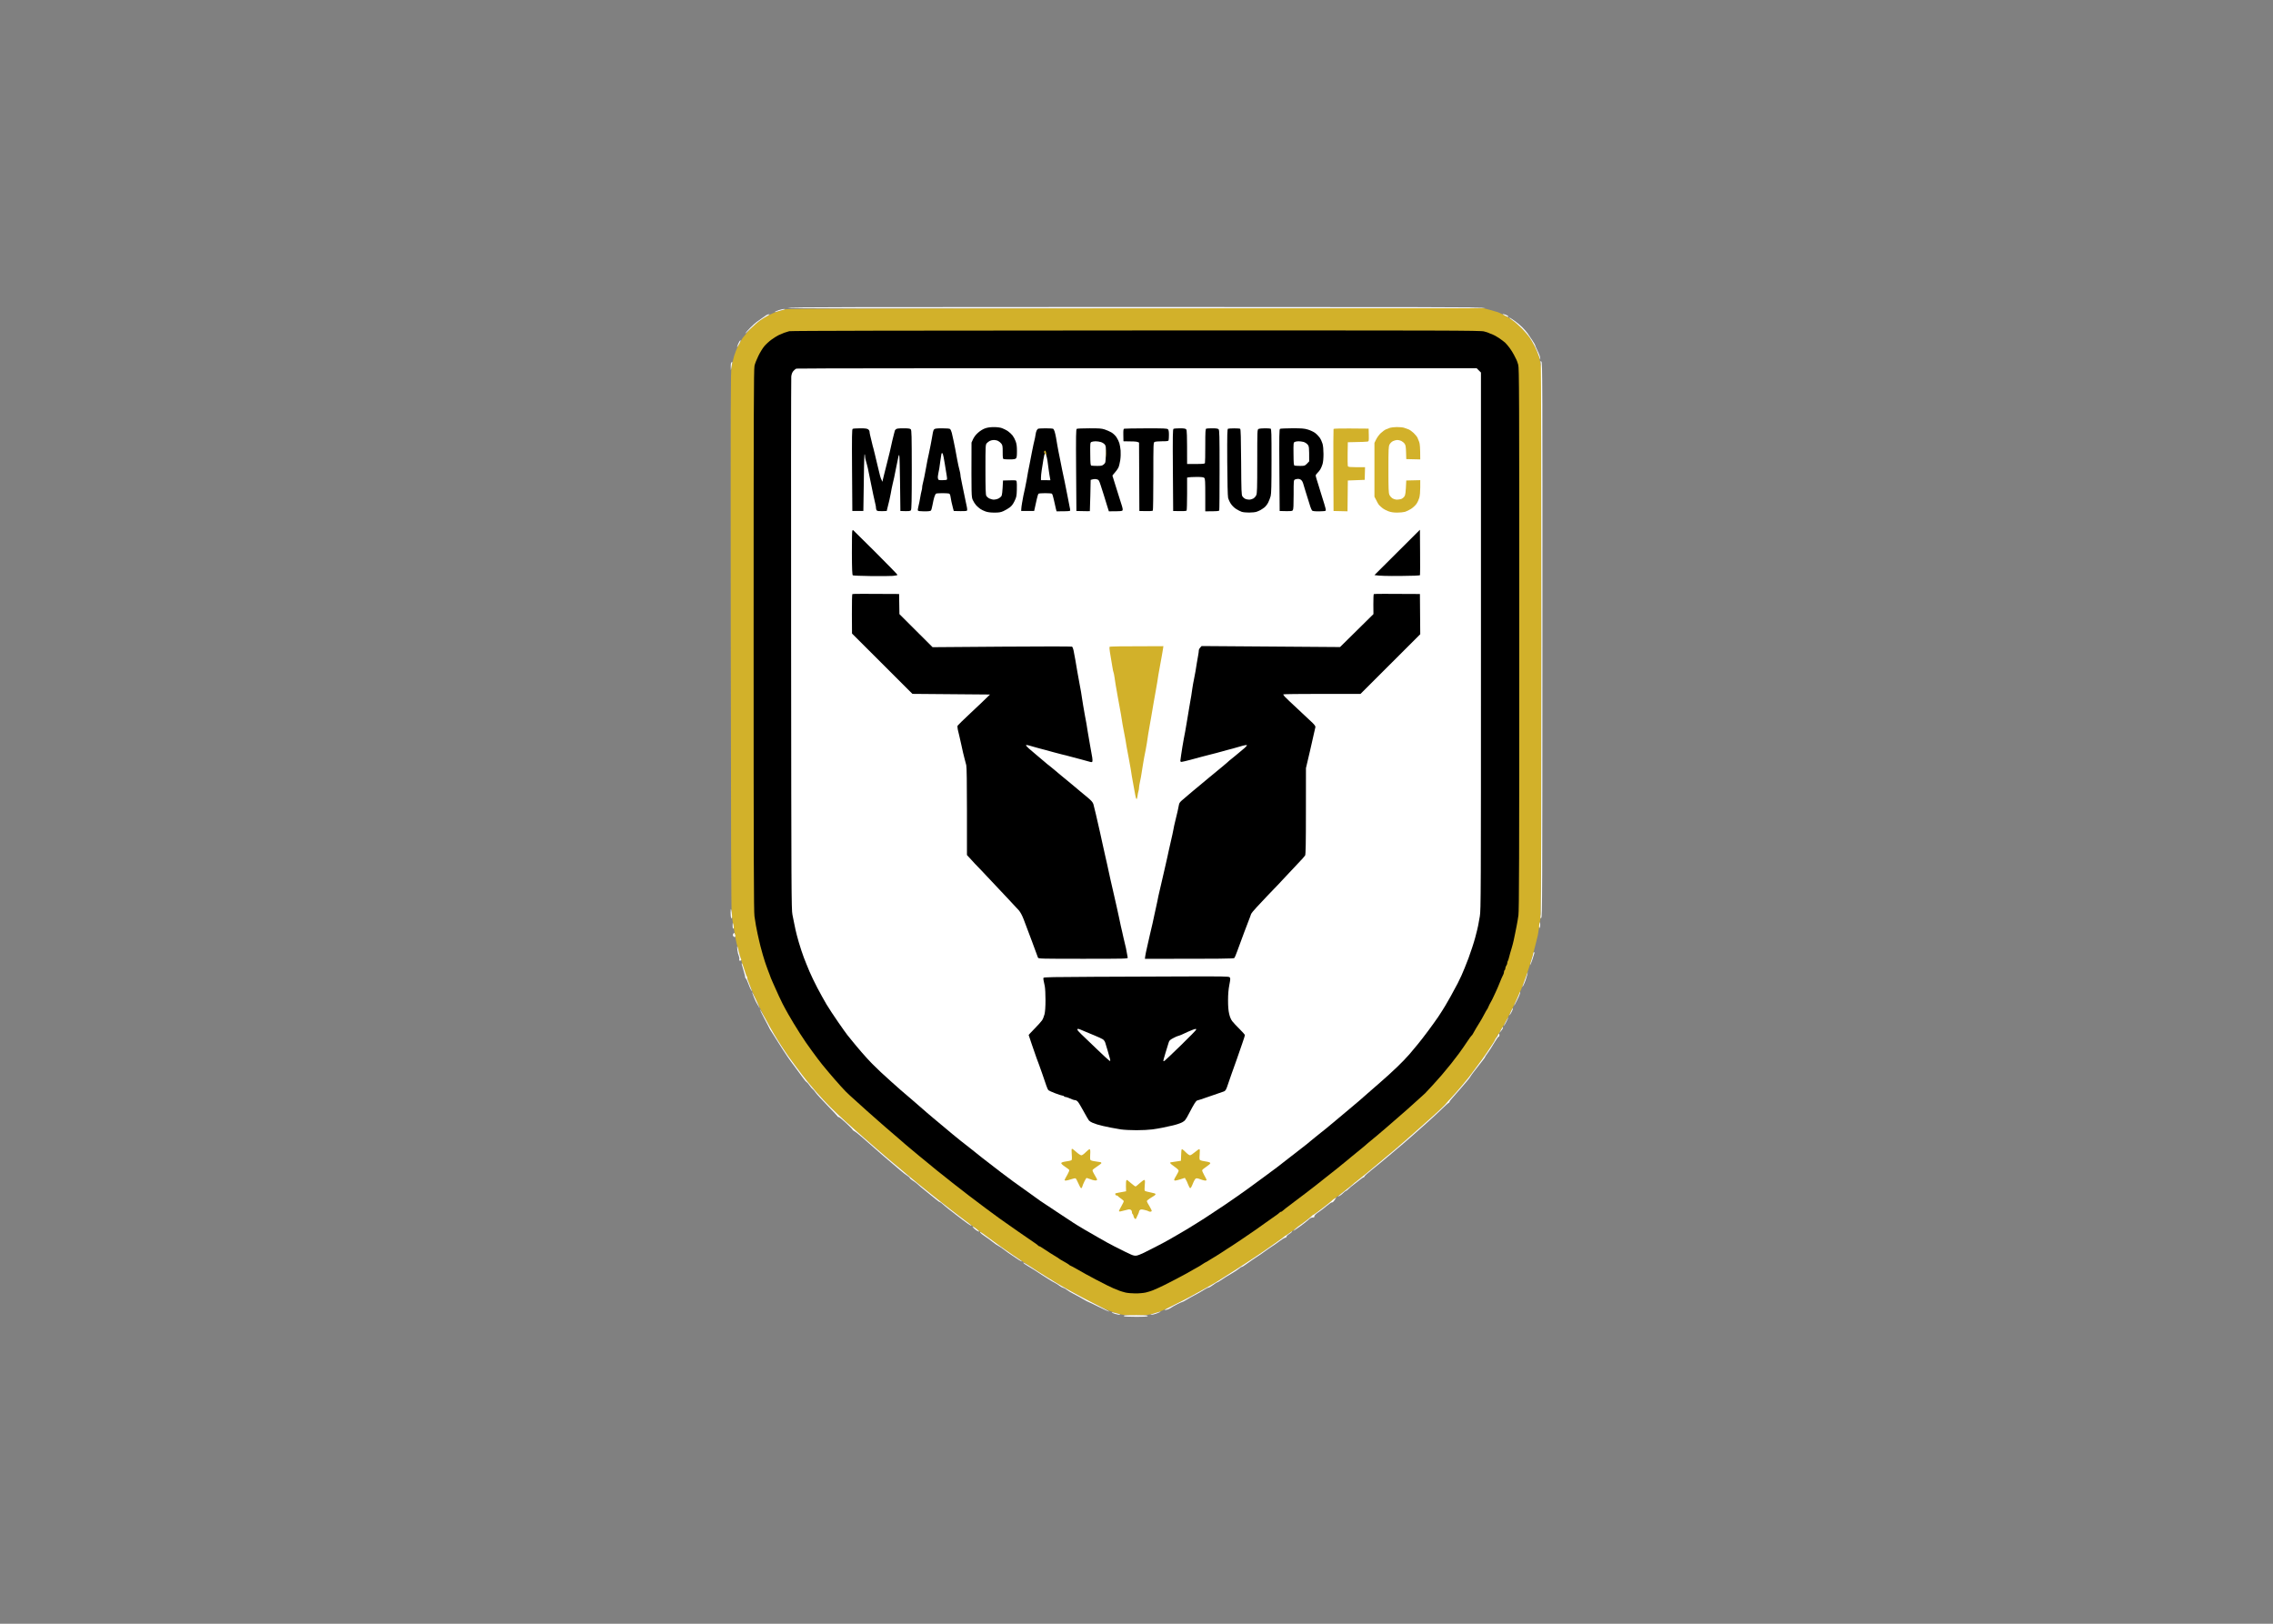 <svg clip-rule="evenodd" fill-rule="evenodd" stroke-linejoin="round" stroke-miterlimit="2" viewBox="0 0 560 400" xmlns="http://www.w3.org/2000/svg"><rect x="0" y="0" width="560" height="400" fill="#808080" stroke="none"/><g fill-rule="nonzero" transform="matrix(.995 0 0 .995 179.99 75.632)"><path d="m14.1.2c-.05.16 17.29.2 86.4.2 69.1 0 86.46-.04 86.41-.2-.05-.16-17.47-.2-86.4-.2-68.92 0-86.35.04-86.41.2z" fill="#fff"/><path d="m13.43.58c-.45.12-1.21.34-1.69.48-.49.14-1.45.54-2.13.88-.69.35-1.63.9-2.09 1.22-.47.33-1.21.92-1.65 1.31s-1.17 1.13-1.61 1.65c-.44.51-.98 1.17-1.2 1.46-.23.28-.72 1.13-1.11 1.89-.39.75-.87 1.95-1.07 2.65-.2.71-.49 1.9-.63 2.65-.24 1.25-.25 7.08-.2 67.92.04 47.19.11 66.93.24 67.84.09.71.25 1.75.35 2.33.1.57.25 1.4.33 1.84.09.45.18 1.02.21 1.29.04.26.14.81.23 1.2.09.4.36 1.45.59 2.33s.47 1.68.52 1.77c.06.09.12.3.14.48s.31 1.12.63 2.09c.33.97.64 1.84.7 1.92.05.09.12.27.14.4.02.14.19.64.38 1.13.19.48.67 1.64 1.07 2.57s1.26 2.77 1.91 4.09c.64 1.33 1.82 3.53 2.6 4.9.79 1.37 1.99 3.32 2.67 4.33.67 1.02 1.35 2.03 1.5 2.25s1.08 1.49 2.07 2.81c.99 1.33 1.98 2.63 2.21 2.89.24.27.63.75.87 1.07.25.32 1.1 1.33 1.9 2.24.79.92 2.31 2.53 3.37 3.6 1.06 1.06 2.69 2.6 3.62 3.43.93.82 2.22 1.98 2.88 2.57.65.58 1.56 1.39 2.02 1.78.46.4 1.75 1.52 2.86 2.49s2.59 2.24 3.27 2.81c.69.58 1.84 1.53 2.55 2.12s1.62 1.35 2.02 1.7 1.7 1.42 2.89 2.38c1.2.95 2.71 2.17 3.38 2.71.66.53 1.53 1.22 1.93 1.53.41.31 1.52 1.18 2.47 1.93.96.75 1.94 1.51 2.19 1.68.25.18 1.2.89 2.11 1.57.92.69 1.96 1.47 2.31 1.74.36.27 1.59 1.17 2.74 2.01s2.56 1.84 3.13 2.23c.58.39 1.41.97 1.85 1.28.44.32.99.7 1.21.84.22.15 1.67 1.1 3.21 2.11 1.55 1 3.18 2.06 3.62 2.35.45.28 1.49.93 2.33 1.45.84.51 1.71 1.04 1.93 1.18.23.14 1.74 1 3.38 1.92 1.64.91 4.46 2.39 6.27 3.28 2.33 1.15 3.77 1.75 4.91 2.05 1.46.39 1.87.43 4.5.43 2.31 0 3.12-.06 4.02-.3.62-.16 1.38-.38 1.69-.48s1.79-.77 3.29-1.5c1.51-.73 3.5-1.74 4.43-2.25.92-.51 2.05-1.12 2.49-1.37.44-.24 1.31-.72 1.93-1.07s1.52-.87 2.01-1.16c.48-.3 1.24-.77 1.69-1.06.44-.28 1.2-.76 1.68-1.07.49-.31 1.43-.91 2.09-1.33.67-.42 2.51-1.64 4.11-2.7 1.59-1.06 3.4-2.3 4.02-2.75.61-.45 1.54-1.11 2.06-1.46s1.06-.75 1.22-.88c.15-.13.38-.31.52-.4s.57-.37.95-.63c.39-.25.98-.69 1.3-.96s1.04-.82 1.61-1.21c.56-.4 1.38-1.01 1.82-1.37s.82-.7.85-.77c.02-.06.11-.12.2-.12s1.08-.71 2.21-1.57c1.13-.87 2.23-1.74 2.45-1.94s.95-.77 1.63-1.28c.67-.5 1.61-1.22 2.09-1.6.47-.38 1.18-.96 1.57-1.29.39-.32.9-.73 1.14-.91.25-.18 1.12-.88 1.95-1.57s2.04-1.7 2.7-2.25c.65-.55 1.7-1.43 2.33-1.96s1.37-1.15 1.65-1.37 1.7-1.43 3.14-2.7c1.44-1.26 3.09-2.72 3.67-3.23.57-.51 2.13-1.9 3.46-3.09 1.32-1.19 2.6-2.41 2.83-2.71s.81-.95 1.29-1.44c.47-.49 1.59-1.74 2.47-2.78s1.75-2.09 1.93-2.34c.18-.24.86-1.16 1.52-2.03.66-.88 1.49-2 1.85-2.5s.89-1.26 1.18-1.69c.29-.42.85-1.26 1.24-1.86.4-.59.72-1.13.72-1.2-.01-.07.14-.32.32-.56.18-.25.27-.45.2-.45-.06 0 0-.09.14-.2s.42-.52.62-.92.46-.83.57-.96c.12-.13.75-1.29 1.4-2.57.66-1.28 1.53-3.05 1.93-3.93.4-.89.9-1.97 1.09-2.41.2-.44.71-1.75 1.13-2.89.42-1.15 1.05-3.03 1.41-4.18s.81-2.77 1-3.61.42-1.74.51-2.01c.08-.26.22-.84.31-1.28.08-.44.23-1.35.32-2.01.1-.66.25-1.71.34-2.33.12-.77.19-22.29.24-68.16.06-50.71.03-67.35-.12-68.32-.1-.7-.33-1.79-.51-2.41-.18-.61-.64-1.75-1.03-2.53-.39-.77-.97-1.78-1.29-2.24-.33-.47-1.18-1.45-1.89-2.18-.72-.74-1.77-1.67-2.35-2.07-.57-.4-1.51-.97-2.09-1.26-.57-.3-1.26-.62-1.52-.72-.27-.1-1.17-.36-2.01-.58l-1.53-.4c-158.08.06-172.35.1-173.02.28z" fill="#d2b12a"/><path d="m11.96.77c-.45.15-.89.34-.97.42-.08.09-.01.1.19.03.17-.07.75-.23 1.28-.37.53-.13 1-.27 1.03-.31.04-.03-.1-.05-.32-.05-.21.01-.76.14-1.21.28zm-3.04 1.21c-.17.1-.72.48-1.2.83-.49.36-1.07.77-1.29.91s-.89.75-1.5 1.36c-.6.61-1.17 1.25-1.27 1.42-.09.18.48-.32 1.26-1.11.79-.78 1.86-1.72 2.39-2.08s1.32-.86 1.77-1.09c.48-.26.68-.44.49-.43-.18 0-.47.09-.65.19zm182.27-.16c.05.04.39.22.76.41.38.19.69.27.69.18s-.24-.27-.52-.41c-.29-.13-.64-.24-.77-.24s-.2.03-.16.06zm1.63.82c-.01.05.4.37.9.72.51.34 1.51 1.23 2.23 1.96.71.74 1.56 1.72 1.89 2.19.32.46.89 1.44 1.26 2.16.37.73.83 1.83 1.03 2.45s.37.98.37.81c.01-.18-.07-.58-.17-.89s-.39-.98-.64-1.48c-.25-.51-.46-1-.46-1.09 0-.08-.32-.64-.72-1.24s-.92-1.37-1.17-1.73c-.25-.35-.85-1.03-1.33-1.51s-1.31-1.17-1.84-1.54c-.53-.36-1.05-.72-1.15-.78-.1-.07-.2-.08-.2-.03z" fill="#fff"/><path d="m14.55 5.98c-.35.09-.93.27-1.28.4-.36.13-.97.4-1.36.58-.4.19-1.19.69-1.77 1.11s-1.38 1.15-1.78 1.63-1.06 1.54-1.46 2.37c-.41.82-.85 1.93-.97 2.46-.19.81-.22 11.55-.22 67.92 0 54.16.04 67.23.21 68.4.11.8.28 1.84.37 2.33.09.48.27 1.39.4 2.01.13.61.3 1.37.38 1.68s.23.93.33 1.37.37 1.41.59 2.16c.22.76.46 1.51.52 1.69.07.18.22.61.33.96.11.36.29.86.41 1.13.11.26.29.73.4 1.04.1.31.25.71.32.88.07.18.28.65.45 1.05.18.4.43.97.57 1.28.13.31.57 1.29.98 2.17.4.88.8 1.71.89 1.85.08.13.35.64.59 1.12.24.49 1.2 2.15 2.12 3.69.92 1.55 2.34 3.75 3.14 4.9s2.09 2.92 2.86 3.94c.77 1.01 1.57 2.02 1.78 2.24.2.23.66.77 1.01 1.21s.94 1.13 1.3 1.52c.37.4 1.14 1.27 1.71 1.93s1.57 1.67 2.22 2.25c.65.57 1.37 1.22 1.6 1.44s1.39 1.27 2.58 2.33 2.39 2.11 2.65 2.34c.27.23 1.13.99 1.93 1.69s1.7 1.48 2.01 1.73.85.72 1.21 1.04 1.08.95 1.61 1.4 1.1.93 1.28 1.08c.18.14 1.25 1.04 2.39 1.99 1.14.96 2.27 1.88 2.52 2.06.24.17.68.54.98.81.3.26.69.59.88.72.18.13.66.5 1.04.82.39.32 1.62 1.3 2.72 2.17 1.11.88 2.96 2.31 4.11 3.19s3 2.27 4.1 3.09 2.62 1.94 3.37 2.48c.75.55 2.78 1.97 4.51 3.17 1.73 1.19 3.57 2.46 4.1 2.82.53.35.98.69 1 .76.02.06.11.12.2.12s.47.21.84.46c.38.26 1.23.81 1.89 1.24.67.43 1.39.87 1.61.99s.51.31.64.43c.14.11.68.44 1.21.72.53.29 1.07.62 1.21.74.13.13.27.23.32.23.04 0 .8.4 1.69.9.88.5 1.86 1.06 2.17 1.23.31.18 1.46.8 2.57 1.38 1.11.57 2.34 1.21 2.73 1.4.4.19 1.09.52 1.53.72s1.1.47 1.45.59c.35.13 1.04.34 1.53.46.48.12 1.59.22 2.45.22.86.01 2.02-.1 2.57-.22.55-.13 1.3-.36 1.65-.5.35-.15.97-.41 1.37-.59.39-.18 1.12-.52 1.6-.76.49-.25 1.72-.88 2.74-1.4 1.02-.53 2.14-1.13 2.49-1.33.35-.21 1.22-.7 1.93-1.09.71-.4 1.43-.81 1.61-.91.18-.09.56-.34.84-.54.29-.19.56-.36.61-.36.04 0 .49-.26 1-.59.51-.32 1.07-.67 1.25-.76.17-.1.75-.46 1.28-.8.53-.35 1.36-.89 1.84-1.2.48-.32 1.01-.65 1.16-.74.16-.09 1.33-.87 2.59-1.73s2.8-1.92 3.42-2.34c.62-.43 1.74-1.23 2.49-1.77.75-.55 1.73-1.24 2.17-1.53s.91-.65 1.05-.8c.13-.15.33-.27.44-.27.11.01.22-.05.24-.11.02-.07 1.34-1.09 2.93-2.28 1.6-1.19 4.06-3.06 5.47-4.17 1.42-1.1 2.61-2.05 2.65-2.1.05-.05.56-.45 1.13-.89s1.3-1.01 1.62-1.28c.32-.26.75-.63.97-.8.22-.18.75-.61 1.19-.96s.91-.75 1.04-.87c.14-.13.75-.63 1.37-1.12.62-.48 1.45-1.17 1.85-1.51.4-.35.87-.76 1.05-.91.17-.16.75-.63 1.28-1.06s1-.82 1.05-.87c.04-.05.51-.46 1.04-.89.53-.44 1-.84 1.05-.89.04-.05.91-.8 1.93-1.68 1.01-.87 2.42-2.1 3.13-2.72s1.69-1.5 2.17-1.95c.49-.46 1.17-1.08 1.52-1.37.35-.3.78-.69.97-.88.18-.18 1.05-1.12 1.94-2.08.89-.97 1.85-2.05 2.14-2.4s.77-.93 1.07-1.29c.29-.35.89-1.07 1.32-1.6s1.29-1.65 1.91-2.49 1.54-2.16 2.04-2.93c.51-.77.99-1.44 1.08-1.49.09-.04.26-.27.38-.52.12-.24.46-.84.75-1.32.29-.49.72-1.17.94-1.53.23-.35.7-1.18 1.04-1.84.35-.67.68-1.24.74-1.29.06-.04.21-.33.33-.64.13-.31.38-.82.56-1.12.18-.31.42-.75.51-.97.1-.22.44-.94.75-1.6.31-.67.68-1.51.82-1.89s.41-1.03.59-1.44c.19-.42.4-.89.49-1.05.08-.15.14-.42.14-.6s.08-.36.16-.4c.09-.05.17-.24.17-.44s.11-.51.24-.69c.13-.17.24-.46.24-.64-.01-.17.05-.39.13-.48.07-.09.23-.56.34-1.04.12-.49.37-1.39.57-2.01.19-.62.44-1.56.55-2.09.12-.53.27-1.29.35-1.68.08-.4.25-1.23.37-1.85.13-.62.33-1.81.45-2.65.17-1.24.21-13.92.21-68.48 0-61.09-.02-67.03-.26-67.84-.14-.49-.33-1.03-.42-1.2-.09-.18-.36-.72-.61-1.21-.24-.48-.74-1.28-1.1-1.76-.36-.49-.88-1.08-1.14-1.33-.27-.24-.96-.75-1.53-1.14-.58-.39-1.34-.8-1.69-.92-.36-.12-.72-.26-.81-.32-.08-.06-.61-.23-1.16-.37-.92-.24-8.42-.26-86.19-.24-55.11.01-85.41.08-85.83.18z"/><path d="m2.28 8.39c-.09.11-.28.47-.42.8s-.25.66-.25.72c0 .07.15-.13.34-.44s.4-.72.46-.92c.07-.2.1-.36.08-.36s-.12.09-.21.2zm198.35 5.74c.07.49.13 31.05.13 67.92 0 38.39-.06 67.55-.14 68.24-.14 1.12-.13 1.18.12.92.24-.26.26-5.47.28-68.85.02-64.25.01-68.59-.25-68.84-.25-.25-.26-.21-.14.61zm-200.44-.39c-.11.13-.17.6-.15 1.07l.04.85c.3-1.61.37-2.09.34-2.11-.02-.01-.13.07-.23.19zm16.09 1.51c-.19.07-.54.36-.76.63-.27.34-.43.77-.49 1.34-.05.46-.07 30.32-.04 66.35.05 61.31.07 65.6.33 66.88.15.75.34 1.69.42 2.09.08.39.24 1.15.35 1.68s.47 1.91.8 3.05c.33 1.15.9 2.87 1.26 3.82.37.95.99 2.5 1.4 3.45.4.95 1.27 2.75 1.93 4.01s1.68 3.1 2.27 4.1c.6.99 1.91 3 2.93 4.45 1.01 1.46 2.02 2.88 2.25 3.16.23.27.78.95 1.22 1.5.44.56 1.46 1.77 2.27 2.71s2 2.25 2.66 2.91 1.63 1.6 2.16 2.09c.53.48 1.65 1.5 2.48 2.26.84.76 1.9 1.7 2.35 2.09.46.39 1.87 1.6 3.14 2.69 1.27 1.1 2.81 2.43 3.42 2.97s1.3 1.13 1.53 1.3c.23.18 1.1.9 1.94 1.62s2.1 1.77 2.8 2.34c.7.56 1.67 1.35 2.15 1.75.48.39 1.04.83 1.23.96.2.13.68.51 1.07.84s1.69 1.37 2.88 2.3c1.19.94 3.28 2.54 4.64 3.58 1.36 1.03 2.74 2.06 3.06 2.29s1.67 1.19 2.99 2.14c1.33.94 2.52 1.8 2.66 1.91.13.11.6.44 1.04.75.44.3 2.34 1.56 4.21 2.8s3.71 2.45 4.1 2.7c.38.24.8.51.94.59.13.09.89.55 1.69 1.02.79.48 2.31 1.35 3.37 1.94s2.11 1.18 2.33 1.32c.23.13 1.06.57 1.85.98.8.4 1.85.93 2.33 1.17.49.24 1.25.6 1.69.8.55.25.99.34 1.37.28.31-.04 1.14-.36 1.85-.71.71-.36 2.08-1.05 3.05-1.55.98-.5 1.88-.97 2.01-1.05.14-.09.93-.53 1.77-.99.84-.47 2.51-1.44 3.7-2.16 1.2-.72 3.22-1.98 4.5-2.8 1.29-.83 3.53-2.31 4.99-3.3 1.46-.98 3.95-2.73 5.55-3.87 1.59-1.15 3.46-2.51 4.15-3.04.7-.53 1.43-1.06 1.62-1.2.19-.13.96-.7 1.71-1.27s2.05-1.59 2.89-2.25c.84-.67 2.14-1.68 2.89-2.24.75-.57 1.41-1.08 1.45-1.13s.44-.38.88-.73c.45-.35.99-.8 1.21-.99s.87-.72 1.45-1.17c.57-.45 1.15-.91 1.28-1.02.14-.11 1.22-1.01 2.42-2.01 1.19-1 2.7-2.27 3.35-2.81.66-.55 1.78-1.5 2.5-2.11.71-.62 1.67-1.45 2.11-1.85.45-.4 1.82-1.59 3.04-2.65 1.23-1.06 3.1-2.76 4.15-3.78 1.06-1.01 2.45-2.45 3.08-3.19s1.57-1.86 2.08-2.49c.52-.63 1.65-2.08 2.5-3.23.86-1.15 2-2.74 2.54-3.53.54-.8 1.34-2.06 1.78-2.81s1-1.73 1.25-2.17c.24-.44.7-1.27 1-1.85.31-.57.66-1.22.78-1.44s.53-1.09.93-1.93c.39-.84 1.18-2.79 1.76-4.33.57-1.55 1.32-3.82 1.65-5.06s.66-2.57.73-2.97c.08-.4.26-1.45.42-2.33.27-1.52.28-5.27.28-68.12v-66.51l-1.05-1.05c-130.28-.04-168.27 0-168.47.08z" fill="#fff"/><path d="m63.03 30.04c-.53.18-1.23.61-1.74 1.07-.54.47-1.01 1.08-1.25 1.61l-.38.84c-.04 13.23-.03 13.43.31 14.21.19.44.58 1.04.86 1.34.28.29.73.69 1 .87.26.19.84.47 1.28.63.55.2 1.27.29 2.22.29 1.13 0 1.56-.07 2.25-.38.46-.21 1.15-.61 1.52-.89.49-.35.84-.82 1.21-1.58.47-.97.53-1.24.57-2.77.03-.93.01-1.85-.04-2.05-.08-.35-.15-.36-1.74-.32l-1.64.04c-.14 2.96-.24 3.65-.41 3.89-.13.19-.47.46-.76.6s-.78.25-1.09.25-.81-.13-1.12-.28c-.31-.16-.65-.46-.76-.67-.16-.29-.21-1.92-.21-6.53 0-5.91.02-6.15.33-6.49.17-.2.52-.46.76-.58s.69-.22 1-.22.78.1 1.05.24c.26.13.63.44.81.68.28.38.33.68.32 2.09 0 1.32.04 1.66.24 1.72.13.05.81.08 1.51.08.92 0 1.35-.07 1.53-.24.2-.18.25-.59.25-1.8 0-1.18-.08-1.79-.32-2.45-.18-.49-.53-1.14-.77-1.44-.24-.31-.75-.78-1.13-1.05-.38-.26-1.03-.6-1.45-.75-.46-.17-1.24-.27-2.04-.27-.85 0-1.58.1-2.17.31z"/><path d="m163.29 29.9c-.26.09-.72.26-1 .39-.29.12-.86.52-1.26.9-.41.38-.93 1.08-1.17 1.57l-.43.88v13.33c.68 1.36 1 1.91 1.17 2.08.16.18.54.52.85.76.3.24.95.58 1.44.76.62.23 1.27.33 2.17.33.71 0 1.58-.09 1.93-.19.35-.11 1.02-.43 1.49-.72.46-.3 1.06-.84 1.33-1.22.27-.37.59-1.06.72-1.52.15-.51.24-1.55.24-2.61v-1.77l-3.46.08c-.14 3.19-.22 3.62-.48 3.98-.18.25-.54.52-.8.61-.27.08-.74.15-1.05.15s-.8-.15-1.08-.32c-.29-.18-.64-.58-.77-.89-.2-.46-.24-1.54-.24-6.22 0-5.07.03-5.72.28-6.22.17-.33.52-.68.85-.84.31-.15.78-.27 1.04-.28.27-.01.72.1 1.01.23.28.14.66.45.83.69.25.35.32.78.36 2.13l.05 1.68 3.46.08c0-3.03-.09-3.84-.26-4.33-.14-.4-.35-.91-.46-1.13-.12-.22-.53-.7-.91-1.08-.39-.37-.96-.78-1.26-.9-.31-.12-.82-.3-1.13-.4s-1.11-.17-1.77-.17c-.66.01-1.42.09-1.69.18z" fill="#d2b12a"/><path d="m30.24 30.16c-.19.11-.21 1.63-.16 10.23l.07 10.11h2.73c.13-10.75.22-13.92.29-14 .07-.07.12.08.12.35-.01.26.09.81.21 1.2.13.4.34 1.23.49 1.85.14.62.41 1.92.59 2.89.19.97.52 2.6.74 3.61.21 1.02.46 2.1.54 2.41.09.31.15.74.15.97 0 .22.09.49.2.6.14.13.6.18 1.33.16l1.12-.04c.58-2.24.86-3.51.99-4.26.12-.75.34-1.83.48-2.41.14-.57.32-1.33.39-1.68.08-.35.22-1.08.32-1.61.11-.53.29-1.43.41-2 .13-.58.27-1.26.32-1.53.05-.26.14-.42.2-.35.07.08.15 3.22.2 6.99l.08 6.85c2.22.08 2.44.04 2.61-.2.16-.22.21-2.42.21-10.04-.01-8.45-.04-9.78-.25-9.99-.18-.19-.63-.24-1.84-.24-1.2 0-1.66.06-1.84.24-.14.13-.26.27-.26.32 0 .04-.11.49-.26 1-.14.51-.31 1.21-.39 1.57-.07.35-.22 1-.32 1.44s-.24 1.06-.31 1.37-.36 1.46-.64 2.57c-.27 1.1-.61 2.4-.73 2.89-.12.48-.27 1.1-.33 1.36l-.1.48c-.35-.68-.52-1.19-.6-1.56-.08-.38-.36-1.52-.62-2.53-.26-1.02-.56-2.28-.67-2.81-.12-.53-.27-1.15-.34-1.37-.08-.22-.25-.9-.39-1.52s-.33-1.38-.41-1.69-.15-.72-.16-.92c0-.2-.16-.47-.36-.6-.26-.18-.8-.25-1.97-.24-.88 0-1.71.06-1.84.13zm20.18.11c-.14.13-.29.51-.33.84-.05.33-.15.93-.23 1.32-.08.4-.23 1.2-.33 1.77s-.28 1.48-.41 2.01c-.12.53-.29 1.32-.38 1.76-.08.45-.24 1.28-.34 1.85s-.29 1.59-.43 2.25c-.13.66-.3 1.42-.38 1.68-.08.27-.15.67-.15.89s-.06.62-.15.88c-.08.27-.23 1.02-.34 1.69-.1.66-.3 1.6-.42 2.08-.13.49-.2.98-.15 1.09.06.14.55.2 1.58.21 1.03 0 1.54-.06 1.66-.21.1-.11.27-.75.39-1.41.11-.66.32-1.53.44-1.92.13-.4.32-.78.42-.84.1-.07.76-.12 1.47-.12s1.45.03 1.65.07c.27.06.38.23.45.68.05.34.17.97.26 1.41s.26 1.13.37 1.53l.2.72c2.74.07 3.21.03 3.28-.12.06-.11.05-.46-.02-.77-.08-.3-.22-.99-.32-1.52s-.28-1.4-.4-1.93-.3-1.39-.4-1.92-.25-1.27-.33-1.65c-.09-.38-.16-.85-.16-1.04 0-.2-.11-.73-.23-1.17-.13-.44-.39-1.63-.58-2.65-.18-1.01-.4-2.2-.49-2.65-.08-.44-.27-1.34-.41-2-.14-.67-.33-1.53-.43-1.92-.11-.4-.28-.81-.39-.93-.14-.14-.73-.2-1.96-.2-1.34 0-1.81.05-2.01.24zm25.7-.12c-.09.06-.25.26-.34.44-.1.17-.22.68-.28 1.12s-.18 1.02-.26 1.29c-.08.26-.37 1.63-.65 3.05-.27 1.41-.55 2.85-.62 3.21-.08.35-.22 1.07-.32 1.6s-.24 1.36-.32 1.85-.26 1.43-.41 2.09-.34 1.53-.42 1.92c-.08.4-.22 1.2-.32 1.77s-.2 1.26-.2 1.53l-.02.48h3.21c.31-1.37.52-2.31.66-2.97.14-.67.34-1.26.44-1.32.11-.07.84-.12 1.64-.12.79 0 1.54.05 1.65.12.11.06.34.76.5 1.56.16.79.38 1.75.48 2.13l.18.68c3.08 0 3.38-.04 3.38-.24 0-.14-.07-.55-.16-.93-.08-.37-.3-1.51-.49-2.52-.18-1.02-.51-2.65-.72-3.62s-.5-2.31-.63-2.97-.36-1.82-.51-2.57-.34-1.69-.42-2.08c-.08-.4-.21-1.09-.28-1.53-.08-.44-.21-1.24-.3-1.77-.1-.53-.25-1.21-.35-1.52-.09-.31-.26-.62-.37-.68-.1-.07-.95-.12-1.88-.12s-1.77.05-1.87.12zm9.6.01c-.19.11-.22 1.63-.16 10.23l.07 10.11c2.55.06 3.31.06 3.33.04.01-.02.07-1.77.12-3.89l.08-3.85c.78-.24 1.18-.24 1.51-.15.5.13.56.23.98 1.51.25.75.6 1.83.77 2.4.17.58.52 1.72.78 2.54l.47 1.48c3.07 0 3.31-.04 3.4-.28.06-.16-.01-.61-.15-1.01-.13-.39-.47-1.48-.76-2.4-.28-.93-.75-2.45-1.06-3.38-.3-.92-.55-1.72-.55-1.76 0-.05.26-.37.58-.73.32-.35.71-.89.87-1.2s.37-1.14.48-1.85.15-1.78.1-2.4-.19-1.45-.31-1.85-.44-1.07-.72-1.49c-.31-.45-.83-.94-1.28-1.2-.42-.24-1.16-.56-1.65-.72-.72-.24-1.43-.29-3.78-.28-1.59 0-2.99.06-3.12.13zm11.73-.03c-.18.07-.22.4-.2 1.6l.03 1.51c2.37 0 3.24.07 3.46.16l.4.16.08 16.94c2.77.07 3.25.02 3.34-.12.06-.11.12-3.94.12-8.51 0-8.15.01-8.32.32-8.47.18-.09 1.01-.16 1.85-.16 1.22 0 1.55-.05 1.61-.24.04-.14.08-.75.08-1.37 0-.78-.07-1.2-.24-1.36-.21-.21-1.02-.24-5.43-.23-2.85.01-5.29.05-5.42.09zm12.23.03c-.19.11-.22 1.63-.16 10.23l.07 10.11c2.76.07 3.24.02 3.33-.12.06-.11.12-1.99.12-4.18v-3.97c.56-.12 1.47-.16 2.37-.16 1.26 0 1.71.06 1.89.24.21.2.24.9.24 4.25v4.02c3.05 0 3.4-.05 3.46-.24.05-.14.08-4.65.08-10.04 0-8.49-.03-9.82-.24-10.03-.17-.18-.6-.24-1.53-.24-.7 0-1.39.03-1.52.08-.21.06-.25.67-.25 4.17 0 2.25-.03 4.2-.08 4.34-.06.19-.46.24-2.25.24h-2.17c0-7.67-.04-8.39-.24-8.59-.17-.18-.6-.24-1.57-.24-.73 0-1.43.06-1.55.13zm13.5-.03c-.2.07-.23 1.23-.2 8.22.03 4.89.11 8.42.21 8.86.09.39.39 1.07.68 1.5.29.45.85 1 1.31 1.29.45.28 1.06.6 1.37.7.31.11 1.14.2 1.85.19.71 0 1.54-.09 1.85-.2s.74-.3.96-.42.66-.42.97-.65c.31-.24.73-.79.94-1.22.22-.44.49-1.15.61-1.6.16-.62.21-2.58.21-8.71.01-6.88-.02-7.91-.23-7.98-.14-.05-.79-.08-1.45-.08-.67 0-1.35.07-1.53.16-.31.15-.32.32-.32 8.02 0 6.75-.04 7.95-.25 8.39-.13.29-.46.65-.72.81-.26.15-.73.28-1.04.28s-.75-.09-.98-.2-.53-.38-.68-.6c-.24-.36-.28-1.26-.32-8.51-.04-6.07-.1-8.14-.24-8.23-.11-.07-.77-.11-1.48-.11-.71.01-1.39.05-1.52.09zm12.87.03c-.19.11-.22 1.63-.16 10.23l.07 10.11c2.84.08 3.08.05 3.26-.2.15-.21.2-1.23.2-3.86-.01-3.41.01-3.58.32-3.73.17-.09.53-.16.8-.16s.62.14.8.32.37.52.42.76c.06.25.34 1.17.62 2.05.29.88.61 1.93.73 2.33.11.4.32 1.05.45 1.44.14.4.33.82.42.93.12.15.65.21 1.74.21 1.1-.01 1.6-.07 1.66-.21.05-.11-.12-.85-.38-1.65-.25-.79-.66-2.09-.9-2.89-.24-.79-.51-1.66-.59-1.93-.08-.26-.25-.82-.39-1.24-.13-.42-.24-.85-.24-.96-.01-.11.18-.38.41-.61.23-.22.56-.61.72-.88.17-.26.41-.84.55-1.28.16-.51.25-1.44.25-2.53 0-1.04-.09-2.07-.24-2.57-.13-.46-.45-1.15-.72-1.53-.27-.37-.79-.9-1.17-1.17s-1.15-.63-1.73-.8c-.87-.27-1.51-.32-3.86-.32-1.55.01-2.91.07-3.04.14z"/><path d="m149.3 30.22c-.04.12-.06 4.72-.04 10.24l.04 10.04 3.46.08.08-7.63 4.18-.16.08-3.13c-4.12 0-4.18-.01-4.27-.36-.04-.2-.06-1.59-.04-3.09l.05-2.73c3.49-.06 4.67-.12 4.86-.16.35-.08.36-.14.33-1.65l-.04-1.56c-7.66-.08-8.63-.04-8.69.11z" fill="#d2b12a"/><path d="m89.34 33.41c-.29.15-.31.35-.28 2.97.02 2.33.06 2.81.26 2.88.14.04.79.08 1.45.08 1.05 0 1.27-.05 1.65-.39.43-.38.44-.43.5-2.45.04-1.84.02-2.1-.26-2.46-.17-.22-.6-.49-.94-.6s-.95-.2-1.35-.2c-.4.01-.86.08-1.03.17zm50.33 0c-.29.15-.31.35-.28 2.97.02 2.33.06 2.81.26 2.88.14.04.76.08 1.39.08 1.09 0 1.16-.03 1.69-.56l.54-.57c0-3.58-.02-3.72-.4-4.17-.22-.27-.67-.55-1-.64-.34-.09-.9-.16-1.25-.16s-.78.08-.95.17z" fill="#fff"/><path d="m93 36.29c0 .84.03 1.16.06.72s.03-1.13 0-1.53c-.03-.39-.06-.03-.06.81zm-15.25-.7c-.07.06-.13.24-.11.4.01.17.1.3.19.3s.23.16.32.36c.13.3.14.26.06-.2-.05-.31-.15-.66-.21-.77s-.17-.15-.25-.09z" fill="#d2b12a"/><path d="m52.19 36.49c-.04.2-.15.94-.25 1.64-.1.71-.22 1.54-.26 1.85s-.15.89-.25 1.29c-.1.39-.14.92-.08 1.16.1.43.14.44 1.15.44.7 0 1.06-.06 1.1-.2.02-.11-.01-.53-.08-.92-.07-.4-.28-1.7-.47-2.89-.19-1.2-.4-2.3-.48-2.45-.08-.16-.18-.28-.23-.28-.04 0-.11.16-.15.36zm25.27 1.28c-.14.82-.32 2.01-.42 2.65s-.18 1.46-.18 1.81v.64l2.33.01c-.2-1.07-.33-1.92-.42-2.58s-.22-1.64-.29-2.17c-.08-.53-.22-1.16-.31-1.4-.1-.24-.25-.44-.33-.44s-.25.67-.38 1.48z" fill="#fff"/><path d="m30.15 55.34c-.07.06-.12 2.55-.11 5.54.02 4.15.08 5.46.23 5.55.11.07 2.12.15 4.46.18 2.35.03 4.79.01 5.43-.04s1.17-.17 1.17-.26c0-.08-2.46-2.61-5.47-5.62-3.01-3-5.49-5.46-5.52-5.46s-.12.05-.19.11zm134.91 5.42-5.63 5.61c1 .2 3.52.24 6.25.22 3.13-.02 4.99-.1 5.03-.2.04-.08.04-2.65.02-5.7l-.04-5.54m-140.54 15.92c-.07.06-.12 2.29-.11 4.94l.03 4.83 14.96 14.94 19.21.16c-1.38 1.37-3.18 3.06-4.88 4.65s-3.12 2.98-3.17 3.09c-.04.12 0 .55.08.97.09.42.27 1.19.41 1.72s.36 1.51.49 2.17.3 1.46.39 1.77c.08.31.25.99.38 1.52.14.53.32 1.26.42 1.61.11.42.17 4.36.17 11.44v10.8c1.41 1.55 1.89 2.08 1.99 2.17.1.08.83.84 1.63 1.69.8.84 1.95 2.07 2.57 2.73s2.22 2.36 3.55 3.77c1.34 1.41 2.71 2.89 3.07 3.29.41.47.83 1.24 1.22 2.24.32.84 1.23 3.26 2.03 5.38.79 2.12 1.48 3.98 1.53 4.14.09.26.77.28 11.19.28 10.49 0 11.1-.02 11.03-.28-.04-.16-.16-.79-.26-1.41s-.27-1.45-.39-1.84c-.11-.4-.29-1.16-.4-1.69-.1-.53-.27-1.25-.36-1.61-.1-.35-.24-.93-.3-1.28-.07-.35-.27-1.29-.44-2.09-.18-.79-.44-1.98-.58-2.65-.14-.66-.47-2.1-.73-3.21-.26-1.1-.62-2.69-.81-3.53s-.41-1.89-.51-2.33c-.09-.44-.23-1.09-.31-1.44-.07-.36-.32-1.41-.53-2.33-.22-.93-.52-2.27-.66-2.97-.14-.71-.4-1.9-.58-2.65s-.38-1.66-.46-2.01-.34-1.47-.57-2.49c-.23-1.01-.51-2.13-.61-2.47-.15-.47-.49-.87-1.4-1.63-.66-.55-1.42-1.18-1.69-1.4-.26-.23-1.38-1.16-2.47-2.07-1.1-.91-2.29-1.9-2.66-2.19-.36-.3-1.05-.88-1.53-1.29-.47-.41-1.02-.85-1.2-.98-.19-.12-.67-.52-1.08-.88s-1.27-1.09-1.92-1.62-1.56-1.31-2.03-1.73c-.47-.41-.78-.79-.7-.84.09-.04.4-.01.69.08.28.08.88.26 1.32.38.45.12 1.13.31 1.53.42.4.1.98.26 1.29.34s1.18.32 1.93.53 1.69.46 2.09.55c.4.1.9.22 1.12.27.22.06.62.16.89.24.26.07 1.46.39 2.65.7 1.2.32 2.32.62 2.49.68.2.06.37.01.43-.12.05-.12.03-.58-.04-1.02-.08-.44-.32-1.78-.53-2.97-.22-1.19-.48-2.71-.58-3.37s-.24-1.57-.32-2.01-.25-1.38-.39-2.08c-.13-.71-.32-1.79-.42-2.41-.09-.62-.24-1.52-.32-2.01s-.18-1.1-.21-1.36c-.04-.27-.22-1.24-.4-2.17s-.41-2.19-.51-2.81c-.09-.62-.31-1.92-.49-2.89-.17-.97-.38-2.09-.47-2.49-.08-.4-.25-.78-.36-.85-.12-.07-7.93-.07-17.37 0l-17.16.13-8.21-8.19-.08-4.98c-8.87-.07-11.5-.04-11.58.02zm129.12 0c-.07.06-.12 1.2-.11 2.54l.02 2.42-8.27 8.16-34.27-.25c-.55.53-.7.86-.7 1.08s-.07.74-.15 1.16c-.09.42-.24 1.27-.33 1.89-.1.62-.26 1.59-.35 2.17-.09.57-.26 1.47-.38 2s-.3 1.55-.4 2.25c-.1.71-.22 1.5-.26 1.77-.05.26-.15.88-.24 1.36-.09.49-.22 1.28-.3 1.77s-.29 1.79-.48 2.89c-.18 1.1-.4 2.37-.48 2.81-.09.44-.24 1.24-.34 1.77-.11.53-.26 1.43-.35 2-.08.58-.22 1.48-.31 2.01s-.17 1.14-.19 1.37c-.02.3.05.39.3.38.17-.01 1.15-.24 2.17-.51 1.01-.28 2.28-.62 2.81-.76s1.4-.37 1.93-.5 1.25-.31 1.61-.41c.35-.09.97-.26 1.36-.37.4-.11 1.05-.29 1.45-.4.4-.1 1.02-.27 1.37-.36s.86-.23 1.12-.32c.27-.08.87-.25 1.33-.38.47-.13.92-.19 1.01-.15.08.05-.15.36-.53.69-.37.33-1.04.89-1.48 1.24-.43.35-.87.71-.96.8s-.5.42-.89.72c-.4.31-.8.65-.89.76-.09.1-.64.57-1.22 1.04s-2.06 1.68-3.28 2.7c-1.23 1.02-2.59 2.16-3.04 2.53-.45.38-.93.78-1.06.88s-.57.48-.98.83c-.41.36-1.11.96-1.57 1.34-.6.49-.85.82-.91 1.2-.05.29-.2 1.03-.34 1.65s-.4 1.7-.58 2.41c-.18.7-.39 1.68-.47 2.17-.08.48-.36 1.75-.61 2.81s-.5 2.18-.56 2.48c-.06.31-.21 1-.33 1.53s-.45 1.97-.73 3.21c-.27 1.24-.69 3.01-.91 3.93-.23.93-.47 1.98-.54 2.33-.06.36-.21 1.04-.31 1.53-.11.48-.26 1.17-.33 1.52-.07.36-.25 1.15-.39 1.77s-.34 1.52-.43 2.01c-.1.48-.39 1.71-.64 2.73-.25 1.01-.56 2.38-.69 3.05-.13.66-.27 1.31-.32 1.44-.04.13-.11.55-.17.93l-.09.68c19.76.01 21.99-.03 22.14-.2.11-.11.41-.82.68-1.57.26-.75 1.06-2.92 1.78-4.82.71-1.89 1.36-3.59 1.44-3.77s.19-.48.24-.68.69-.99 1.42-1.76 1.9-2.02 2.6-2.77c.7-.76 1.46-1.55 1.7-1.77s1.33-1.38 2.43-2.57c1.09-1.19 2.68-2.88 3.52-3.75.84-.86 1.61-1.73 1.72-1.92.15-.27.2-2.95.2-10.99l.01-10.64c.63-2.67.87-3.74.96-4.09.08-.36.29-1.26.46-2.01.18-.75.44-1.91.58-2.57.15-.66.3-1.33.34-1.48.05-.19-.2-.55-.7-1.05-.43-.42-2.07-1.95-3.64-3.41-1.58-1.46-3.04-2.85-3.25-3.09s-.38-.5-.38-.56c0-.07 4.31-.12 9.57-.12h9.57l14.79-14.77-.08-9.96c-8.74-.07-11.34-.04-11.42.02z"/><path d="m93.83 84.14c-.04.08-.01.64.09 1.24s.23 1.41.3 1.81c.07.39.22 1.26.32 1.92.1.67.23 1.28.29 1.37.05.09.16.63.24 1.2.08.58.21 1.41.28 1.85s.32 1.85.55 3.13c.24 1.28.58 3.16.76 4.17.18 1.02.36 2.14.4 2.49.05.36.18 1.08.3 1.61s.3 1.47.4 2.09c.1.61.25 1.52.33 2 .09.49.31 1.68.5 2.65s.4 2.17.48 2.65c.07.49.2 1.32.29 1.85s.28 1.58.42 2.33c.15.75.33 1.76.41 2.25.08.48.21.95.3 1.04.1.1.19-.12.26-.64.05-.45.16-1.02.25-1.29.08-.26.15-.66.14-.88 0-.22.11-.87.24-1.45.13-.57.32-1.58.41-2.24.1-.67.24-1.57.32-2.01s.22-1.27.32-1.85c.1-.57.26-1.37.35-1.76.09-.4.23-1.2.31-1.77s.21-1.48.3-2.01c.08-.53.21-1.32.3-1.76.08-.45.3-1.67.48-2.73.19-1.06.45-2.62.59-3.46.14-.83.36-2.1.5-2.81.13-.7.31-1.71.39-2.24s.21-1.4.3-1.93.27-1.58.42-2.33c.14-.75.32-1.76.41-2.25.09-.48.21-1.22.28-1.64l.11-.77c-10.87 0-13.28.06-13.34.17z" fill="#d2b12a"/><path d="m.01 149.93c0 .73.06 1.24.19 1.37.16.17.19.04.15-.68-.03-.49-.12-1.11-.19-1.37-.1-.38-.13-.23-.15.68zm200.31 2.61c-.07.22-.12.62-.12.88.01.4.03.43.16.2.09-.15.14-.55.12-.88-.04-.54-.06-.56-.16-.2zm-199.82.52c-.01.42.05.8.14.84.09.05.16-.11.15-.36-.01-.24-.08-.62-.15-.84-.1-.33-.13-.26-.14.36zm.17 2.13c-.16.33-.14.44.09.65s.31.21.39.04c.07-.12.06-.32-.01-.45-.07-.14-.17-.33-.21-.44-.04-.12-.15-.03-.26.2zm1.03 4.05c.06.51.21 1.12.33 1.37.12.24.19.62.14.84-.05.27-.01.4.13.4.12 0 .27-.05.32-.12.06-.07.01-.3-.11-.52-.11-.22-.33-.96-.48-1.65-.14-.68-.31-1.24-.36-1.24s-.04.41.03.92zm197.05.8c0 .16-.18.83-.4 1.49-.23.66-.39 1.28-.36 1.36.03.09.28-.54.57-1.4.28-.86.51-1.6.51-1.65 0-.04-.07-.08-.16-.08s-.16.13-.16.28zm-196.01 2.57c0 .07.21.81.47 1.65s.44 1.58.4 1.64c-.04.07.04.21.17.33.13.11.43.74.66 1.4.24.66.54 1.35.67 1.53l.24.32c-.19-.5-.41-1.08-.61-1.61s-.44-1.16-.54-1.4c-.1-.25-.13-.44-.06-.44.07.01.03-.08-.07-.2-.11-.11-.41-.91-.66-1.77-.26-.86-.52-1.57-.57-1.57-.06 0-.11.06-.1.12zm194.02 3.71c-.35.94-.66 1.82-.7 1.95-.03.13.06.03.21-.24.15-.26.41-.88.58-1.36.17-.49.37-1.13.44-1.42.07-.3.12-.56.11-.6-.01-.03-.3.72-.64 1.67z" fill="#fff"/><path d="m89.49 165.83c-9.19.03-11.93.09-12.01.24-.05.11-.04.41.03.68.07.26.21.91.3 1.44.1.53.17 2.09.17 3.45 0 1.62-.09 2.83-.24 3.46-.13.53-.41 1.21-.62 1.52s-1.04 1.23-1.85 2.05c-.8.82-1.46 1.52-1.46 1.56 0 .05.32 1.01.71 2.13.39 1.13.93 2.7 1.21 3.49.28.8.58 1.59.66 1.77s.44 1.19.8 2.25.81 2.36.99 2.89.41 1.04.51 1.14.87.45 1.71.77 1.65.58 1.81.58c.15 0 .32.07.36.16.05.09.19.16.32.16.14 0 .48.1.77.22.28.12.72.3.96.4s.57.18.72.18c.16-.01.44.16.63.36s.84 1.27 1.43 2.37c.6 1.1 1.2 2.14 1.34 2.3.15.17.52.41.83.54s.85.33 1.2.44c.36.11 1.01.28 1.45.38.44.09 1.31.28 1.93.41s1.74.33 2.49.44 2.49.2 3.86.2 3.14-.09 3.94-.2 1.92-.3 2.49-.42c.58-.12 1.73-.37 2.57-.56s1.88-.54 2.31-.77c.71-.39.87-.59 1.71-2.2.5-.97 1.11-2.07 1.35-2.45.23-.37.51-.71.62-.74.12-.03.57-.18 1.01-.31.44-.14 1.85-.62 3.14-1.08 1.28-.45 2.44-.85 2.57-.89s.33-.23.44-.43c.12-.2.35-.79.51-1.32.17-.53.57-1.69.89-2.57.33-.88.91-2.51 1.29-3.61.38-1.11.99-2.86 1.35-3.9.37-1.04.66-1.98.66-2.09.01-.11-.58-.77-1.29-1.48-.72-.71-1.53-1.57-1.81-1.93-.34-.43-.6-1.03-.79-1.84-.2-.84-.28-1.86-.28-3.38 0-1.49.1-2.67.32-3.81.28-1.46.29-1.67.07-1.89-.21-.21-1.63-.23-11.21-.2-6.04.02-16.33.06-22.87.09z"/><path d="m5.32 169.6c-.01.06.2.66.47 1.32.26.66.66 1.48.89 1.81.22.33.4.67.4.76-.01.09.02.13.07.08.05-.04-.34-.98-.87-2.09-.52-1.1-.96-1.95-.96-1.88zm190.05.12c0 .09-.32.86-.72 1.72s-.71 1.59-.68 1.61c.02.02.34-.56.71-1.29s.72-1.52.77-1.76c.04-.24.05-.44 0-.44-.04 0-.08.07-.08.16zm-2.01 4.41c-.15.36-.34.77-.42.93-.08.15-.1.28-.06.28s.26-.35.49-.77c.22-.41.37-.83.34-.92-.04-.09-.2.13-.35.48zm-186.12-.28c0 .11.54 1.21 1.2 2.45.67 1.24 1.21 2.28 1.21 2.33 0 .04.23.43.52.86.29.44.88 1.38 1.33 2.1.44.72 1.09 1.74 1.44 2.27.36.53.9 1.35 1.21 1.82s1.21 1.71 2.01 2.76 1.66 2.23 1.93 2.61c.27.39.59.76.72.83.14.06.46.43.73.82.26.39.61.79.76.9.16.11.49.51.75.88.26.38 1.6 1.84 2.98 3.26 1.38 1.41 2.5 2.62 2.5 2.69 0 .06.11.12.24.12.14 0 .95.65 1.81 1.46.86.8 1.59 1.54 1.61 1.64s.25.3.51.43 1.15.84 1.97 1.57c.83.73 2.1 1.85 2.84 2.49.73.63 1.82 1.59 2.43 2.12.6.53 1.57 1.36 2.17 1.85.59.48 1.49 1.24 1.99 1.69.5.44 1.22 1 1.6 1.24.37.24.68.51.68.6s.31.36.68.6c.38.24.9.62 1.15.84.26.22.67.59.91.81.25.22 1 .83 1.67 1.36.68.53 1.59 1.27 2.03 1.65.44.37.87.68.96.68s.39.22.68.48 1 .86 1.59 1.32c.59.47 1.4 1.1 1.82 1.41.41.31 1.12.85 1.58 1.21.47.35 1.06.79 1.32.97.27.18.58.38.69.44s.2.07.2.03-.55-.5-1.23-1c-.67-.51-1.43-1.07-1.67-1.25-.25-.17-1.23-.93-2.19-1.68-.95-.75-2.06-1.62-2.47-1.93-.4-.31-1.27-1-1.93-1.53-.67-.54-2.18-1.76-3.38-2.71-1.19-.96-2.49-2.03-2.89-2.38s-1.31-1.11-2.02-1.7-1.86-1.54-2.55-2.12c-.68-.57-2.16-1.84-3.27-2.81s-2.4-2.09-2.86-2.49c-.46-.39-1.37-1.2-2.02-1.78-.66-.59-1.95-1.75-2.88-2.57-.93-.83-2.56-2.37-3.62-3.43-1.06-1.07-2.58-2.68-3.37-3.6-.8-.91-1.65-1.92-1.9-2.24-.24-.32-.63-.8-.87-1.07-.23-.26-1.22-1.56-2.21-2.89-.99-1.32-1.92-2.59-2.07-2.81s-.81-1.19-1.45-2.16c-.65-.98-1.58-2.46-2.07-3.3-.5-.84-1.49-2.61-2.2-3.93-.72-1.32-1.3-2.32-1.3-2.21zm184.68 3.13c-.33.64-.53 1.09-.44 1.01.09-.09.39-.6.66-1.13s.47-.98.44-1.01c-.02-.02-.32.49-.66 1.13zm-.85 1.45c-.09.11-.28.45-.43.76l-.27.56c.63-.74.84-1.09.87-1.24.03-.16.04-.28.02-.28s-.1.09-.19.2zm-105.2.48c-.01.11.41.59.92 1.08.51.48 2.23 2.13 3.82 3.66 1.59 1.54 3.02 2.86 3.18 2.94.24.13.27.09.18-.37-.06-.29-.32-1.21-.58-2.05s-.54-1.76-.62-2.05-.35-.65-.59-.82c-.24-.16-1.2-.6-2.13-.98s-1.98-.81-2.33-.97c-.36-.15-.85-.36-1.09-.46s-.51-.18-.6-.18-.16.09-.16.2zm28.7-.02c-.27.09-.84.33-1.29.53-.44.21-1.14.53-1.56.72-.42.18-.86.34-.97.35s-.63.24-1.15.52c-.81.43-.98.6-1.14 1.15-.11.35-.47 1.51-.79 2.57-.33 1.06-.56 1.95-.51 1.97s.19-.02.31-.08c.12-.07 1.93-1.79 4.02-3.82s3.8-3.78 3.8-3.89-.05-.2-.12-.19c-.06.01-.33.09-.6.17zm75.57 1.15c-.1.11-.17.23-.16.28 0 .04-.16.3-.36.56s-.37.53-.36.6c0 .07-.32.61-.72 1.2-.39.6-.95 1.44-1.24 1.86-.29.43-.82 1.19-1.18 1.69s-1.19 1.62-1.85 2.5c-.66.87-1.34 1.79-1.52 2.03-.18.25-1.05 1.3-1.93 2.34s-2 2.29-2.47 2.78c-.48.49-1.06 1.14-1.29 1.44s-1.51 1.52-2.83 2.71c-1.33 1.19-2.89 2.58-3.46 3.09-.58.51-2.23 1.97-3.67 3.23-1.44 1.27-2.86 2.48-3.14 2.7s-1.02.84-1.65 1.37-1.68 1.41-2.33 1.96c-.66.55-1.87 1.56-2.7 2.25s-1.85 1.5-2.25 1.8c-.41.3-.78.6-.82.67-.05.07-.49.43-.98.82-.5.38-1.35 1.05-1.9 1.49-.54.44-.99.82-.99.85.01.02.21-.07.45-.19.24-.13.66-.45.92-.73.27-.27.56-.49.65-.49s.38-.22.64-.49c.27-.28.85-.76 1.29-1.08s1.13-.86 1.53-1.19c.39-.33.81-.61.92-.61s.2-.09.2-.2c-.01-.11.88-.91 1.97-1.77 1.08-.86 2.98-2.42 4.22-3.48s2.75-2.34 3.37-2.85c.61-.51 1.64-1.4 2.28-1.98.64-.57 2.19-1.94 3.44-3.05 1.25-1.1 2.99-2.71 3.87-3.57s1.67-1.57 1.75-1.57c.09 0 .16-.09.16-.2s.35-.58.77-1.04 1.23-1.39 1.81-2.06c.57-.68 1.35-1.58 1.73-2.01.37-.43.77-.95.87-1.15s.52-.77.92-1.28c.41-.5.96-1.21 1.22-1.57.27-.36.72-.94 1.01-1.29.28-.35.52-.69.51-.76 0-.06.31-.53.69-1.04s1.08-1.61 1.57-2.45.98-1.52 1.09-1.52.19-.18.18-.41c-.01-.22-.03-.39-.04-.39s-.1.09-.19.2z" fill="#fff"/><path d="m84.48 209.78c.07 1.01.05 1.39-.1 1.48-.11.07-.71.2-1.32.28-.78.12-1.14.24-1.18.41-.03.14.32.48.92.88.54.35 1.02.73 1.06.84s-.16.62-.45 1.13c-.3.5-.58 1.05-.65 1.2-.08.22-.03.28.25.28.2 0 .78-.15 1.29-.32.51-.18 1.01-.28 1.12-.23.12.04.42.6.69 1.23.26.63.57 1.17.68 1.2.11.02.25-.15.3-.39.06-.25.3-.83.53-1.29.23-.47.47-.85.54-.85.06.01.28.07.48.15s.65.24 1.01.35c.35.11.77.15.92.09.26-.09.26-.14-.06-.7-.18-.33-.47-.84-.64-1.13-.17-.28-.27-.61-.23-.72s.55-.51 1.12-.88c.58-.38 1.06-.76 1.06-.84 0-.09-.09-.19-.2-.23-.11-.03-.7-.12-1.31-.2-.7-.09-1.14-.22-1.22-.38-.07-.13-.09-.74-.04-1.36.06-.76.02-1.16-.1-1.25-.12-.07-.49.2-.97.69-.46.47-.92.8-1.12.8-.19 0-.75-.36-1.23-.8-.49-.45-.97-.81-1.07-.81-.14 0-.16.39-.08 1.37zm27.09.12-.06 1.48c-1.99.3-2.59.39-2.61.39-.02.01-.04.09-.04.18 0 .08.47.48 1.05.88.62.43 1.04.83 1.04 1-.01.16-.26.68-.56 1.17-.3.48-.56.97-.56 1.08s.12.2.28.2c.15 0 .75-.15 1.32-.33l1.05-.34c.37.56.63 1.12.8 1.61.18.49.42.91.53.94.12.03.38-.41.64-1.09.24-.62.57-1.2.72-1.28.17-.09.43-.09.65-.01.2.08.61.22.92.32s.69.18.84.18c.16 0 .29-.07.29-.16s-.26-.61-.58-1.16c-.31-.56-.55-1.11-.52-1.24s.5-.52 1.05-.88c.59-.39.99-.75.97-.89-.03-.17-.38-.29-1.17-.41-.61-.08-1.22-.23-1.35-.32-.17-.12-.2-.43-.12-1.4.07-.78.05-1.28-.05-1.33-.09-.04-.58.28-1.09.72s-1.07.8-1.24.8c-.18 0-.62-.3-.97-.66s-.76-.72-.91-.8c-.24-.13-.27.02-.32 1.35zm-13.56 6.33c-.08.06-.12.69-.11 1.4l.03 1.3c-1.93.35-2.55.47-2.62.51-.06.03-.08.16-.04.29.05.14.19.24.33.24.13 0 .25.06.28.12.02.07.35.34.73.61.38.26.71.55.75.64.03.09-.23.65-.57 1.24-.35.6-.63 1.16-.63 1.25s.16.13.36.09.65-.15 1.01-.25c.35-.1.8-.22 1-.25.2-.04.47.02.61.13s.25.36.24.56c0 .2.07.4.16.44.08.04.19.28.23.52.04.25.19.53.32.64.21.17.29.11.49-.4.14-.33.32-.73.41-.88.08-.15.15-.37.15-.48-.01-.11.1-.29.24-.4.19-.16.42-.16 1.09-.01.46.1.92.25 1 .32.09.07.29.13.45.13.15 0 .31-.07.36-.16.04-.09-.21-.63-.56-1.21-.36-.57-.65-1.13-.65-1.24s.34-.42.75-.68c.42-.27.91-.57 1.09-.68s.33-.29.33-.39c0-.13-.49-.29-1.28-.43-.71-.13-1.34-.31-1.4-.41-.07-.1-.07-.74 0-1.43.09-1.05.07-1.24-.13-1.24-.13 0-.64.36-1.13.81-.48.45-.95.81-1.04.81-.09-.01-.58-.37-1.09-.81-.51-.45-.95-.81-.97-.81-.03 0-.12.05-.19.11z" fill="#d2b12a"/><path d="m149.46 220.79c-.26.17-.55.4-.64.52-.09.11-1.12.94-2.29 1.84s-2.2 1.64-2.29 1.64-.18.06-.2.12c-.03.07-.41.41-.85.77s-1.26.97-1.82 1.37c-.57.39-1.29.95-1.61 1.25-.32.29-.48.48-.35.41.14-.06.9-.59 1.69-1.16.8-.58 1.7-1.29 2.01-1.59.38-.37.71-.54 1.01-.54.34.01.44-.06.44-.31 0-.21.33-.54 1-1 .56-.37 1.5-1.09 2.09-1.6.6-.51 1.18-.89 1.29-.84.12.05.38-.19.63-.56.24-.36.42-.65.41-.64-.02 0-.25.15-.52.32zm-89.52 6.93c.06.13.34.42.6.64.27.21.63.45.81.51.29.11.3.1.08-.15-.14-.15-.55-.5-.93-.76-.38-.27-.63-.37-.56-.24zm78.43 1.57c-.36.26-.75.53-.89.59-.13.06-.36.23-.5.36-.15.14-.69.54-1.21.89s-1.45 1.01-2.06 1.46c-.62.45-2.43 1.69-4.02 2.75-1.6 1.06-3.44 2.28-4.11 2.7-.66.42-1.6 1.02-2.09 1.33-.48.31-1.24.79-1.68 1.07-.45.29-1.21.76-1.69 1.06-.49.29-1.39.81-2.01 1.16s-1.49.83-1.93 1.07c-.44.25-1.57.86-2.49 1.37-.93.51-2.72 1.42-3.98 2.03s-2.28 1.14-2.26 1.18c.03.04.3.01.61-.07s.74-.29.96-.45c.22-.17.93-.57 1.57-.89.64-.33 1.24-.59 1.33-.59s.54-.24 1-.53c.47-.29 1.39-.81 2.05-1.15.67-.34 1.64-.9 2.17-1.24.53-.33 1.08-.61 1.21-.61s.64-.29 1.12-.65c.49-.35.94-.64 1.01-.64s.42-.2.78-.44c.37-.24.97-.64 1.33-.87.37-.24 1.13-.7 1.71-1.03.57-.32 1.28-.8 1.57-1.05.28-.26.61-.46.72-.46s.56-.27 1-.6 1.14-.82 1.56-1.09c.42-.26 1.36-.9 2.1-1.4.73-.51 1.62-1.14 1.97-1.4.36-.26.83-.58 1.05-.71.22-.12.94-.63 1.61-1.13.66-.49 1.33-.9 1.48-.9.16 0 .28-.11.28-.24s.29-.42.65-.64c.35-.22.67-.48.72-.56.04-.09.05-.16.04-.16-.02 0-.33.22-.68.48zm-76.52-.1c.08.13.61.54 1.18.92.58.38 1.41.99 1.85 1.36.45.36 1.06.79 1.37.95s.85.51 1.21.79c.35.28.93.7 1.28.94.36.23 1.15.77 1.77 1.2s1.25.83 1.41.89c.15.06.28.09.28.07.01-.02-.37-.3-.84-.61-.47-.32-1.03-.7-1.25-.84-.22-.15-.77-.52-1.21-.84-.44-.31-1.27-.89-1.85-1.28-.57-.39-1.96-1.4-3.08-2.24s-2.09-1.53-2.15-1.53c-.05 0-.04.1.03.22zm10.62 7.43c.07.14.53.47 1.02.74.48.27 1.42.85 2.09 1.29.66.45 1.46.96 1.76 1.15.31.19.97.6 1.45.92.49.32 1.18.72 1.53.89.35.18.86.5 1.13.72.26.22.68.44.92.5s.64.28.88.49c.25.21.99.66 1.65.99.67.33 1.73.92 2.37 1.3.65.38 1.22.7 1.29.7s1.21.54 2.53 1.2c1.33.67 2.52 1.21 2.66 1.21.13-.01-1.32-.78-3.22-1.73s-4.72-2.44-6.27-3.31c-1.55-.86-3.39-1.93-4.1-2.37s-1.65-1.02-2.09-1.29c-.44-.26-1.33-.82-1.96-1.23-.64-.41-1.75-1.13-2.46-1.58-.72-.46-1.25-.72-1.18-.59zm33.1 12.33c-.36.12-.9.28-1.21.37-.48.14-.5.17-.16.18.22.01.8-.13 1.28-.31.49-.18.92-.36.96-.4.03-.04 0-.07-.08-.06-.09.01-.44.11-.79.22zm-11.16-.01c-.01.05.36.21.82.35.47.14.99.23 1.17.19.2-.04.03-.13-.48-.25-.45-.1-.96-.23-1.14-.29-.19-.06-.35-.06-.37 0zm3.08.73c-.06.03-.09.12-.07.2.01.07 1.33.13 2.92.13 2.18 0 2.91-.05 2.95-.2.05-.16-.59-.2-2.82-.2-1.59 0-2.93.03-2.98.07z" fill="#fff"/></g></svg>